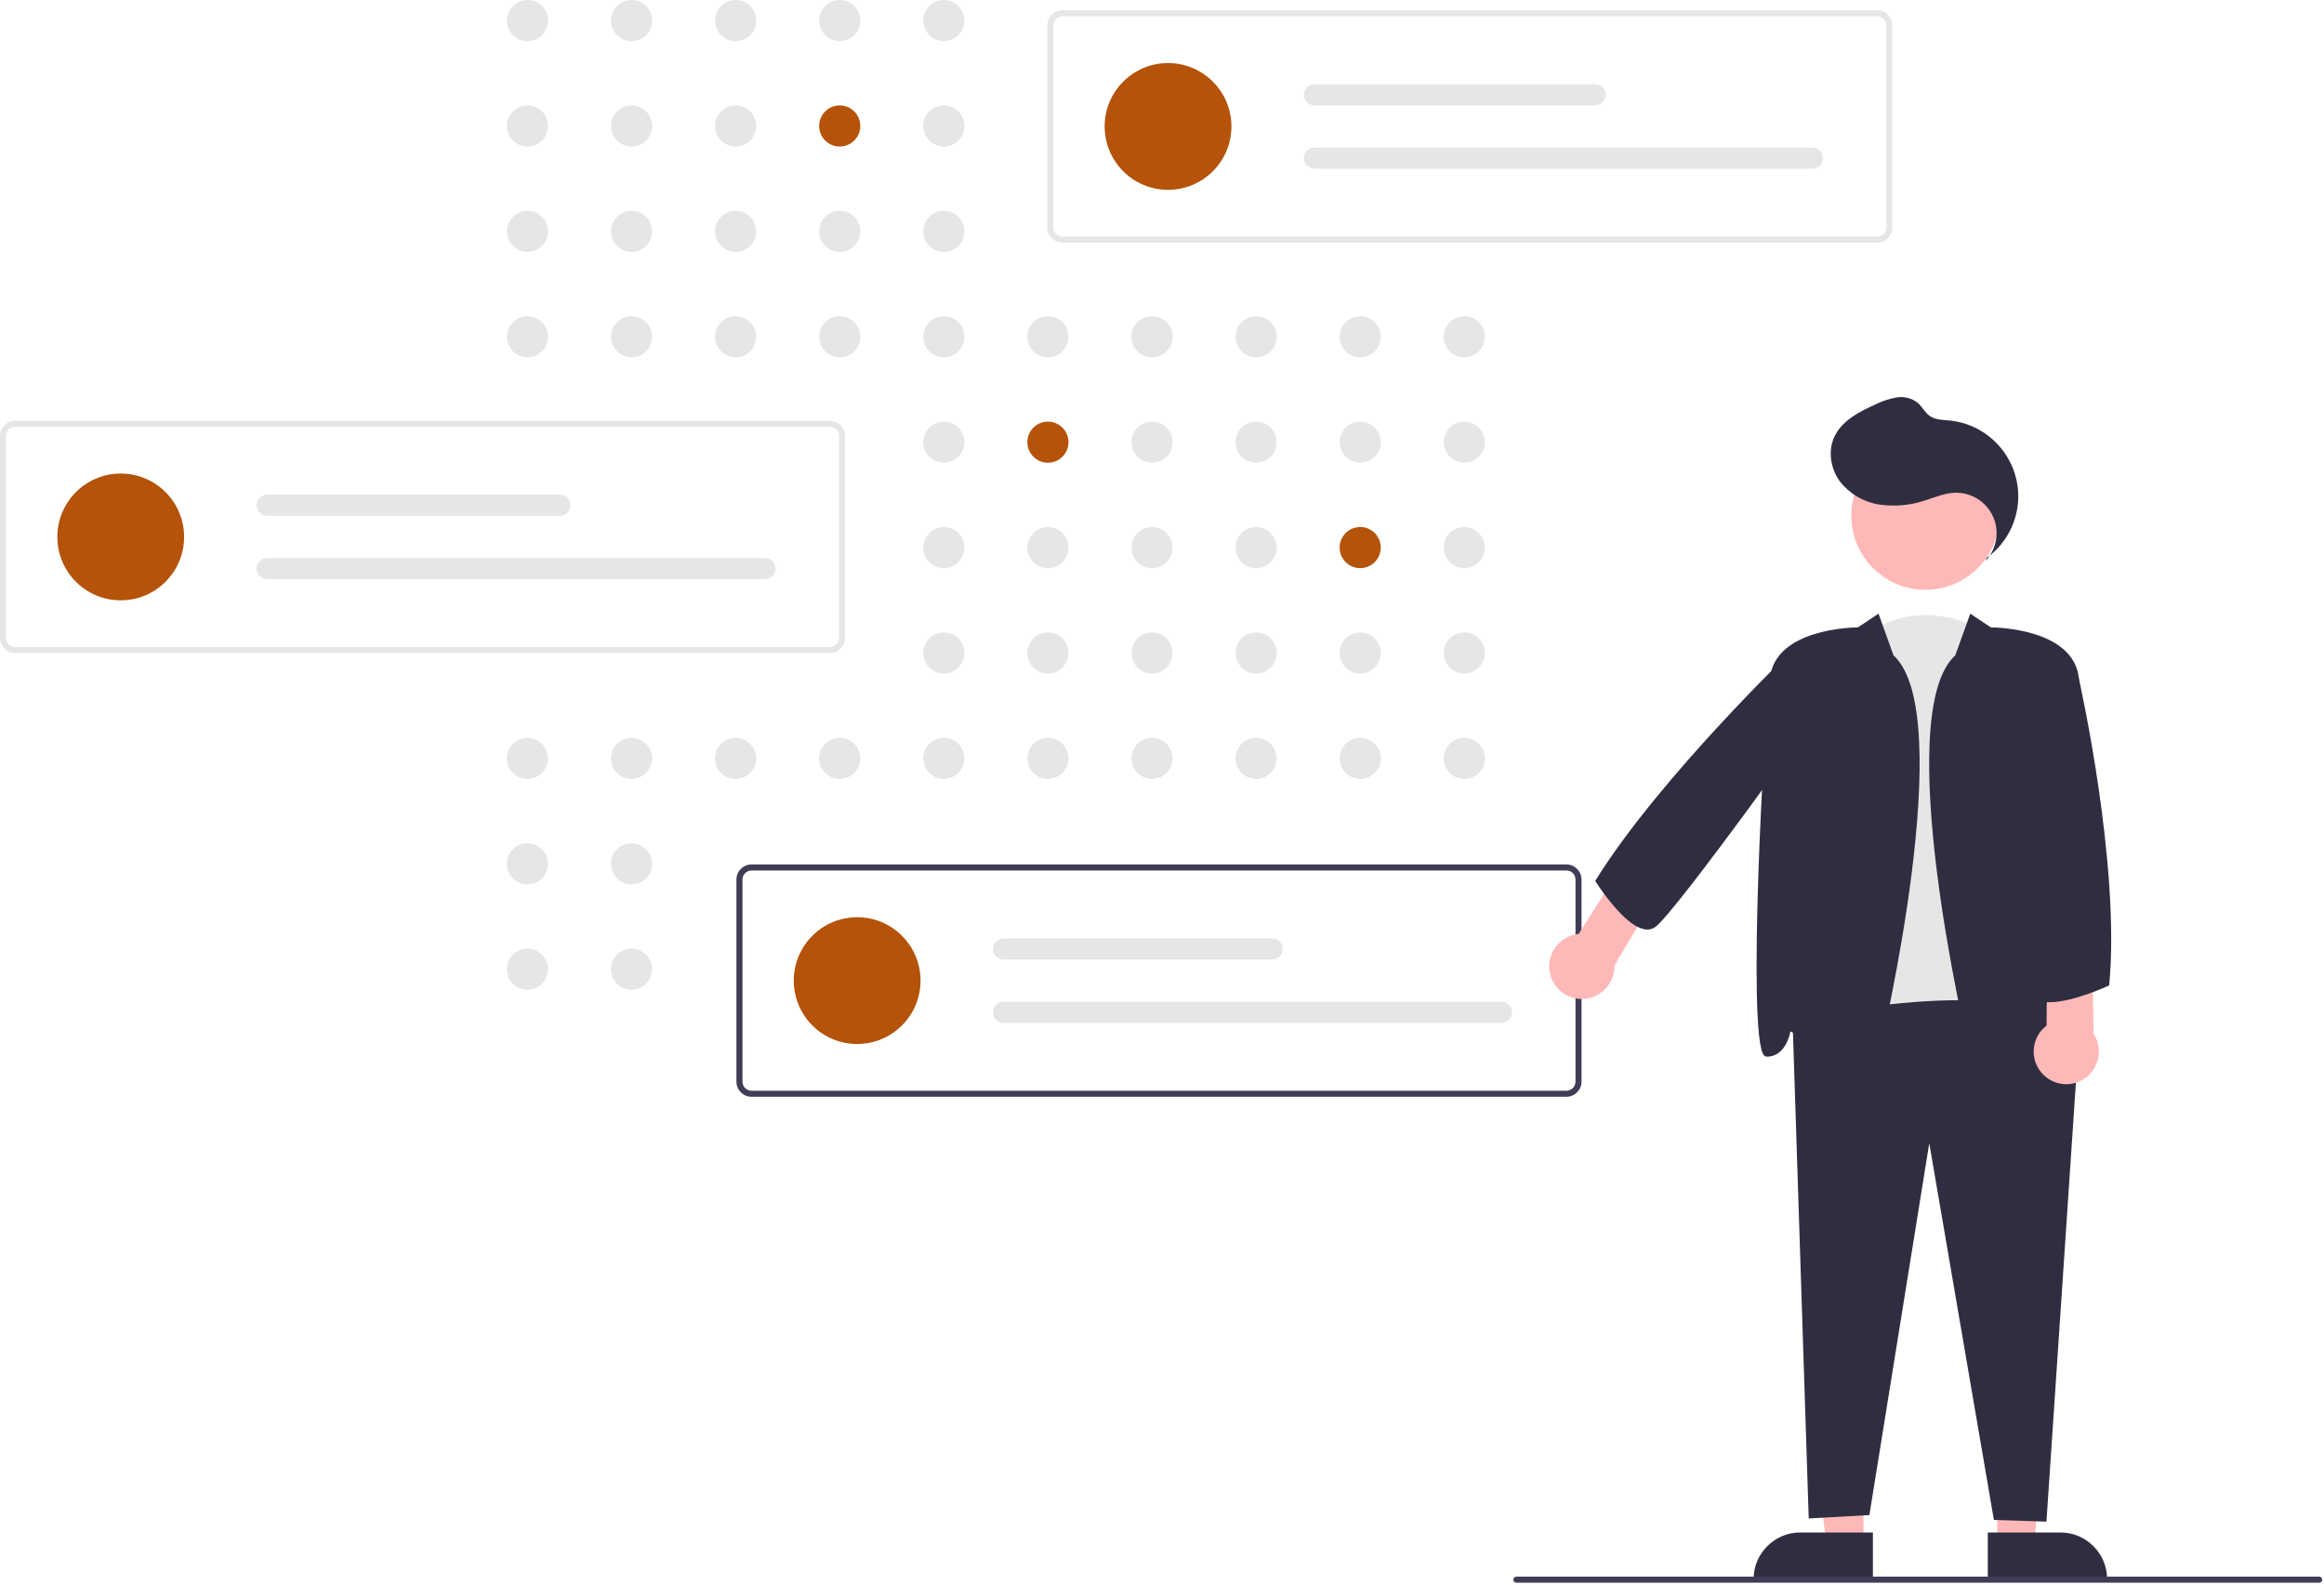 <?xml version="1.0" encoding="UTF-8" standalone="no"?>
<!DOCTYPE svg PUBLIC "-//W3C//DTD SVG 1.1//EN" "http://www.w3.org/Graphics/SVG/1.1/DTD/svg11.dtd">
<svg width="100%" height="100%" viewBox="0 0 770 525" version="1.1" xmlns="http://www.w3.org/2000/svg" xmlns:xlink="http://www.w3.org/1999/xlink" xml:space="preserve" xmlns:serif="http://www.serif.com/" style="fill-rule:evenodd;clip-rule:evenodd;stroke-linejoin:round;stroke-miterlimit:2;">
    <circle cx="174.757" cy="6.813" r="6.813" style="fill:rgb(230,230,230);"/>
    <circle cx="209.246" cy="6.813" r="6.813" style="fill:rgb(230,230,230);"/>
    <circle cx="243.735" cy="6.813" r="6.813" style="fill:rgb(230,230,230);"/>
    <circle cx="278.224" cy="6.813" r="6.813" style="fill:rgb(230,230,230);"/>
    <circle cx="312.713" cy="6.813" r="6.813" style="fill:rgb(230,230,230);"/>
    <circle cx="174.757" cy="41.735" r="6.813" style="fill:rgb(230,230,230);"/>
    <circle cx="209.246" cy="41.735" r="6.813" style="fill:rgb(230,230,230);"/>
    <circle cx="243.735" cy="41.735" r="6.813" style="fill:rgb(230,230,230);"/>
    <circle cx="278.224" cy="41.735" r="6.813" style="fill:rgb(180,83,9);"/>
    <circle cx="312.713" cy="41.735" r="6.813" style="fill:rgb(230,230,230);"/>
    <circle cx="381.691" cy="41.735" r="6.813" style="fill:rgb(230,230,230);"/>
    <circle cx="174.757" cy="76.657" r="6.813" style="fill:rgb(230,230,230);"/>
    <circle cx="209.246" cy="76.657" r="6.813" style="fill:rgb(230,230,230);"/>
    <circle cx="243.735" cy="76.657" r="6.813" style="fill:rgb(230,230,230);"/>
    <circle cx="278.224" cy="76.657" r="6.813" style="fill:rgb(230,230,230);"/>
    <circle cx="312.713" cy="76.657" r="6.813" style="fill:rgb(230,230,230);"/>
    <circle cx="174.757" cy="111.579" r="6.813" style="fill:rgb(230,230,230);"/>
    <circle cx="209.246" cy="111.579" r="6.813" style="fill:rgb(230,230,230);"/>
    <circle cx="243.735" cy="111.579" r="6.813" style="fill:rgb(230,230,230);"/>
    <circle cx="278.224" cy="111.579" r="6.813" style="fill:rgb(230,230,230);"/>
    <circle cx="312.713" cy="111.579" r="6.813" style="fill:rgb(230,230,230);"/>
    <circle cx="347.202" cy="111.579" r="6.813" style="fill:rgb(230,230,230);"/>
    <circle cx="381.691" cy="111.579" r="6.813" style="fill:rgb(230,230,230);"/>
    <circle cx="416.18" cy="111.579" r="6.813" style="fill:rgb(230,230,230);"/>
    <circle cx="450.669" cy="111.579" r="6.813" style="fill:rgb(230,230,230);"/>
    <circle cx="485.158" cy="111.579" r="6.813" style="fill:rgb(230,230,230);"/>
    <circle cx="312.713" cy="146.501" r="6.813" style="fill:rgb(230,230,230);"/>
    <circle cx="347.202" cy="146.501" r="6.813" style="fill:rgb(180,83,9);"/>
    <circle cx="381.691" cy="146.501" r="6.813" style="fill:rgb(230,230,230);"/>
    <circle cx="416.18" cy="146.501" r="6.813" style="fill:rgb(230,230,230);"/>
    <circle cx="450.669" cy="146.501" r="6.813" style="fill:rgb(230,230,230);"/>
    <circle cx="485.158" cy="146.501" r="6.813" style="fill:rgb(230,230,230);"/>
    <circle cx="312.713" cy="181.423" r="6.813" style="fill:rgb(230,230,230);"/>
    <circle cx="347.202" cy="181.423" r="6.813" style="fill:rgb(230,230,230);"/>
    <circle cx="381.691" cy="181.423" r="6.813" style="fill:rgb(230,230,230);"/>
    <circle cx="416.18" cy="181.423" r="6.813" style="fill:rgb(230,230,230);"/>
    <circle cx="450.669" cy="181.423" r="6.813" style="fill:rgb(180,83,9);"/>
    <circle cx="485.158" cy="181.423" r="6.813" style="fill:rgb(230,230,230);"/>
    <circle cx="312.713" cy="216.345" r="6.813" style="fill:rgb(230,230,230);"/>
    <circle cx="347.202" cy="216.345" r="6.813" style="fill:rgb(230,230,230);"/>
    <circle cx="381.691" cy="216.345" r="6.813" style="fill:rgb(230,230,230);"/>
    <circle cx="416.18" cy="216.345" r="6.813" style="fill:rgb(230,230,230);"/>
    <circle cx="450.669" cy="216.345" r="6.813" style="fill:rgb(230,230,230);"/>
    <circle cx="485.158" cy="216.345" r="6.813" style="fill:rgb(230,230,230);"/>
    <circle cx="174.757" cy="251.267" r="6.813" style="fill:rgb(230,230,230);"/>
    <circle cx="209.246" cy="251.267" r="6.813" style="fill:rgb(230,230,230);"/>
    <circle cx="243.735" cy="251.267" r="6.813" style="fill:rgb(230,230,230);"/>
    <circle cx="278.224" cy="251.267" r="6.813" style="fill:rgb(230,230,230);"/>
    <circle cx="312.713" cy="251.267" r="6.813" style="fill:rgb(230,230,230);"/>
    <circle cx="347.202" cy="251.267" r="6.813" style="fill:rgb(230,230,230);"/>
    <circle cx="381.691" cy="251.267" r="6.813" style="fill:rgb(230,230,230);"/>
    <circle cx="416.18" cy="251.267" r="6.813" style="fill:rgb(230,230,230);"/>
    <circle cx="450.669" cy="251.267" r="6.813" style="fill:rgb(230,230,230);"/>
    <circle cx="485.158" cy="251.267" r="6.813" style="fill:rgb(230,230,230);"/>
    <circle cx="174.753" cy="286.188" r="6.813" style="fill:rgb(230,230,230);"/>
    <circle cx="209.246" cy="286.189" r="6.813" style="fill:rgb(230,230,230);"/>
    <circle cx="174.753" cy="321.11" r="6.813" style="fill:rgb(230,230,230);"/>
    <circle cx="209.246" cy="321.111" r="6.813" style="fill:rgb(230,230,230);"/>
    <circle cx="278.224" cy="321.111" r="6.813" style="fill:rgb(230,230,230);"/>
    <path d="M622,80.384L352,80.384C349.258,80.381 347.003,78.126 347,75.384L347,8.408C347.003,5.666 349.258,3.411 352,3.408L622,3.408C624.742,3.411 626.997,5.666 627,8.408L627,75.384C626.997,78.126 624.742,80.381 622,80.384ZM352,5.408C350.355,5.41 349.002,6.763 349,8.408L349,75.384C349.002,77.029 350.355,78.382 352,78.384L622,78.384C623.645,78.382 624.998,77.029 625,75.384L625,8.408C624.998,6.763 623.645,5.41 622,5.408L352,5.408Z" style="fill:rgb(230,230,230);fill-rule:nonzero;"/>
    <circle cx="387" cy="41.896" r="21" style="fill:rgb(180,83,9);"/>
    <path d="M435.5,27.896C433.58,27.896 432,29.476 432,31.396C432,33.316 433.58,34.896 435.5,34.896L528.5,34.896C530.42,34.896 532,33.316 532,31.396C532,29.476 530.42,27.896 528.5,27.896L435.5,27.896ZM435.5,48.896C433.58,48.896 432,50.476 432,52.396C432,54.316 433.58,55.896 435.5,55.896L600.5,55.896C602.42,55.896 604,54.316 604,52.396C604,50.476 602.42,48.896 600.5,48.896L435.5,48.896ZM275,216.384L5,216.384C2.258,216.381 0.003,214.126 0,211.384L0,144.408C0.003,141.666 2.258,139.411 5,139.408L275,139.408C277.742,139.411 279.997,141.666 280,144.408L280,211.384C279.997,214.126 277.742,216.381 275,216.384ZM5,141.408C3.355,141.41 2.002,142.763 2,144.408L2,211.384C2.002,213.029 3.355,214.382 5,214.384L275,214.384C276.645,214.382 277.998,213.029 278,211.384L278,144.408C277.998,142.763 276.645,141.41 275,141.408L5,141.408Z" style="fill:rgb(230,230,230);fill-rule:nonzero;"/>
    <circle cx="40" cy="177.896" r="21" style="fill:rgb(180,83,9);"/>
    <path d="M88.5,163.896C86.58,163.896 85,165.476 85,167.396C85,169.316 86.58,170.896 88.5,170.896L185.5,170.896C187.42,170.896 189,169.316 189,167.396C189,165.476 187.42,163.896 185.5,163.896L88.5,163.896ZM88.5,184.896C86.58,184.896 85,186.476 85,188.396C85,190.316 86.58,191.896 88.5,191.896L253.5,191.896C255.42,191.896 257,190.316 257,188.396C257,186.476 255.42,184.896 253.5,184.896L88.5,184.896Z" style="fill:rgb(230,230,230);fill-rule:nonzero;"/>
    <path d="M519,363.384L249,363.384C246.258,363.381 244.003,361.126 244,358.384L244,291.408C244.003,288.666 246.258,286.411 249,286.408L519,286.408C521.742,286.411 523.997,288.666 524,291.408L524,358.384C523.997,361.126 521.742,363.381 519,363.384ZM249,288.408C247.355,288.41 246.002,289.763 246,291.408L246,358.384C246.002,360.029 247.355,361.382 249,361.384L519,361.384C520.645,361.382 521.998,360.029 522,358.384L522,291.408C521.998,289.763 520.645,288.41 519,288.408L249,288.408Z" style="fill:rgb(63,61,86);fill-rule:nonzero;"/>
    <circle cx="284" cy="324.896" r="21" style="fill:rgb(180,83,9);"/>
    <path d="M332.5,310.896C330.58,310.896 329,312.476 329,314.396C329,316.316 330.58,317.896 332.5,317.896L421.5,317.896C423.42,317.896 425,316.316 425,314.396C425,312.476 423.42,310.896 421.5,310.896L332.5,310.896ZM332.5,331.896C330.58,331.896 329,333.476 329,335.396C329,337.316 330.58,338.896 332.5,338.896L497.5,338.896C499.42,338.896 501,337.316 501,335.396C501,333.476 499.42,331.896 497.5,331.896L332.5,331.896ZM664.25,346.398C652.524,381.575 604.555,344.266 604.555,344.266L617.346,211.019C636.534,196.095 656.788,208.887 656.788,208.887L664.25,346.398Z" style="fill:rgb(230,230,230);fill-rule:nonzero;"/>
    <path d="M661.731,464.458L678.076,464.63L673.993,511.745L661.733,511.746L661.731,464.458Z" style="fill:rgb(255,184,184);fill-rule:nonzero;"/>
    <path d="M658.605,507.742L682.749,507.742C691.187,507.751 698.127,514.691 698.136,523.129L698.136,523.629L658.606,523.629L658.605,507.742Z" style="fill:rgb(47,46,65);fill-rule:nonzero;"/>
    <path d="M617.421,464.458L599.327,464.457L605.159,511.745L617.419,511.746L617.421,464.458Z" style="fill:rgb(255,184,184);fill-rule:nonzero;"/>
    <path d="M581.015,523.629L581.015,523.129C581.015,514.688 587.961,507.742 596.402,507.742L620.546,507.743L620.546,523.631L581.015,523.629ZM660.628,503.584L639.215,378.76L619.375,501.974L599.275,503.091L593.915,338.005L594.318,337.915C597.642,337.17 675.855,319.991 688.677,344.567L688.742,344.691L678.041,504.144L660.628,503.584Z" style="fill:rgb(47,46,65);fill-rule:nonzero;"/>
    <circle cx="637.934" cy="170.843" r="24.561" style="fill:rgb(255,184,184);"/>
    <path d="M658.568,356.925C655.688,356.127 653.614,352.821 652.038,346.519C651.767,345.433 626.267,236.808 647.832,217.128L652.802,203.32L659.605,207.855C662.012,207.877 686.625,208.5 688.729,224.278C690.789,239.721 696.395,343.191 690.759,349.627C690.536,349.913 690.196,350.085 689.833,350.096C684.123,350.096 682.389,343.76 681.981,341.74C680.624,342.302 676.579,344.369 669.933,351.015C665.816,355.133 662.588,357.105 659.921,357.105C659.464,357.107 659.009,357.046 658.568,356.925Z" style="fill:rgb(47,46,65);fill-rule:nonzero;"/>
    <path d="M605.267,351.015C598.619,344.367 594.574,342.301 593.218,341.74C592.811,343.76 591.078,350.096 585.367,350.096C585.004,350.086 584.663,349.913 584.44,349.626C578.805,343.191 584.411,239.721 586.47,224.278C588.574,208.5 613.188,207.878 615.595,207.855L622.397,203.32L627.368,217.128C648.932,236.806 623.433,345.433 623.161,346.519C621.586,352.821 619.511,356.127 616.632,356.925C616.191,357.046 615.736,357.107 615.279,357.105C612.612,357.105 609.384,355.132 605.267,351.015ZM658.211,184.872C664.79,180.14 668.698,172.515 668.698,164.411C668.698,151.529 658.822,140.615 646.004,139.332C643.743,139.106 641.308,139.14 639.433,137.855C637.768,136.715 636.871,134.736 635.34,133.42C633.376,131.9 630.864,131.267 628.414,131.674C625.993,132.091 623.647,132.862 621.451,133.961C616.005,136.39 610.216,139.378 607.738,144.801C605.591,149.499 606.538,155.292 609.578,159.469C612.772,163.601 617.433,166.353 622.594,167.154C627.726,167.921 632.967,167.449 637.879,165.778C641.12,164.758 644.32,163.368 647.717,163.254C647.865,163.249 648.014,163.247 648.162,163.247C655.497,163.247 661.532,169.282 661.532,176.617C661.532,180.039 660.218,183.335 657.862,185.818" style="fill:rgb(47,46,65);fill-rule:nonzero;"/>
    <path d="M524.341,330.981C530.17,330.847 534.892,326.015 534.892,320.184C534.892,320.1 534.891,320.017 534.889,319.933L549.212,295.767L538.146,285.621L523.058,309.431C517.545,309.958 513.284,314.644 513.284,320.183C513.284,326.108 518.16,330.984 524.085,330.984C524.171,330.984 524.256,330.983 524.341,330.981ZM690.514,357.456C693.57,355.465 695.417,352.055 695.417,348.408C695.417,346.313 694.808,344.263 693.664,342.509L693.115,314.423L678.365,311.625L678.075,339.811C675.385,341.852 673.802,345.04 673.802,348.416C673.802,354.341 678.678,359.217 684.603,359.217C686.703,359.217 688.757,358.605 690.514,357.456Z" style="fill:rgb(255,184,184);fill-rule:nonzero;"/>
    <path d="M528.699,292.124L528.532,291.858L528.697,291.592C550.181,257.094 595.277,213.999 595.729,213.568L595.872,213.432L601.442,213.375L607.462,228.375C605.588,231.981 555.067,302.485 548.396,307.161C547.322,307.904 545.982,308.157 544.711,307.855C543.6,307.599 542.542,307.149 541.587,306.525C535.43,302.711 529.014,292.623 528.699,292.124ZM675.558,331.49C674.348,331.077 673.366,330.176 672.851,329.006C669.634,321.501 683.42,226.704 684.008,222.672L684.12,221.909L688.78,224.863L688.826,225.063C688.963,225.669 702.538,286.061 698.859,326.19L698.832,326.477L698.571,326.597C698.011,326.857 686.703,332.051 679.167,332.051C677.94,332.083 676.717,331.894 675.557,331.491L675.558,331.49Z" style="fill:rgb(47,46,65);fill-rule:nonzero;"/>
    <path d="M768.411,524.375L502.411,524.375C501.862,524.375 501.411,523.924 501.411,523.375C501.411,522.826 501.862,522.375 502.411,522.375L768.411,522.375C768.96,522.375 769.411,522.826 769.411,523.375C769.411,523.924 768.96,524.375 768.411,524.375Z" style="fill:rgb(63,61,86);fill-rule:nonzero;"/>
</svg>
